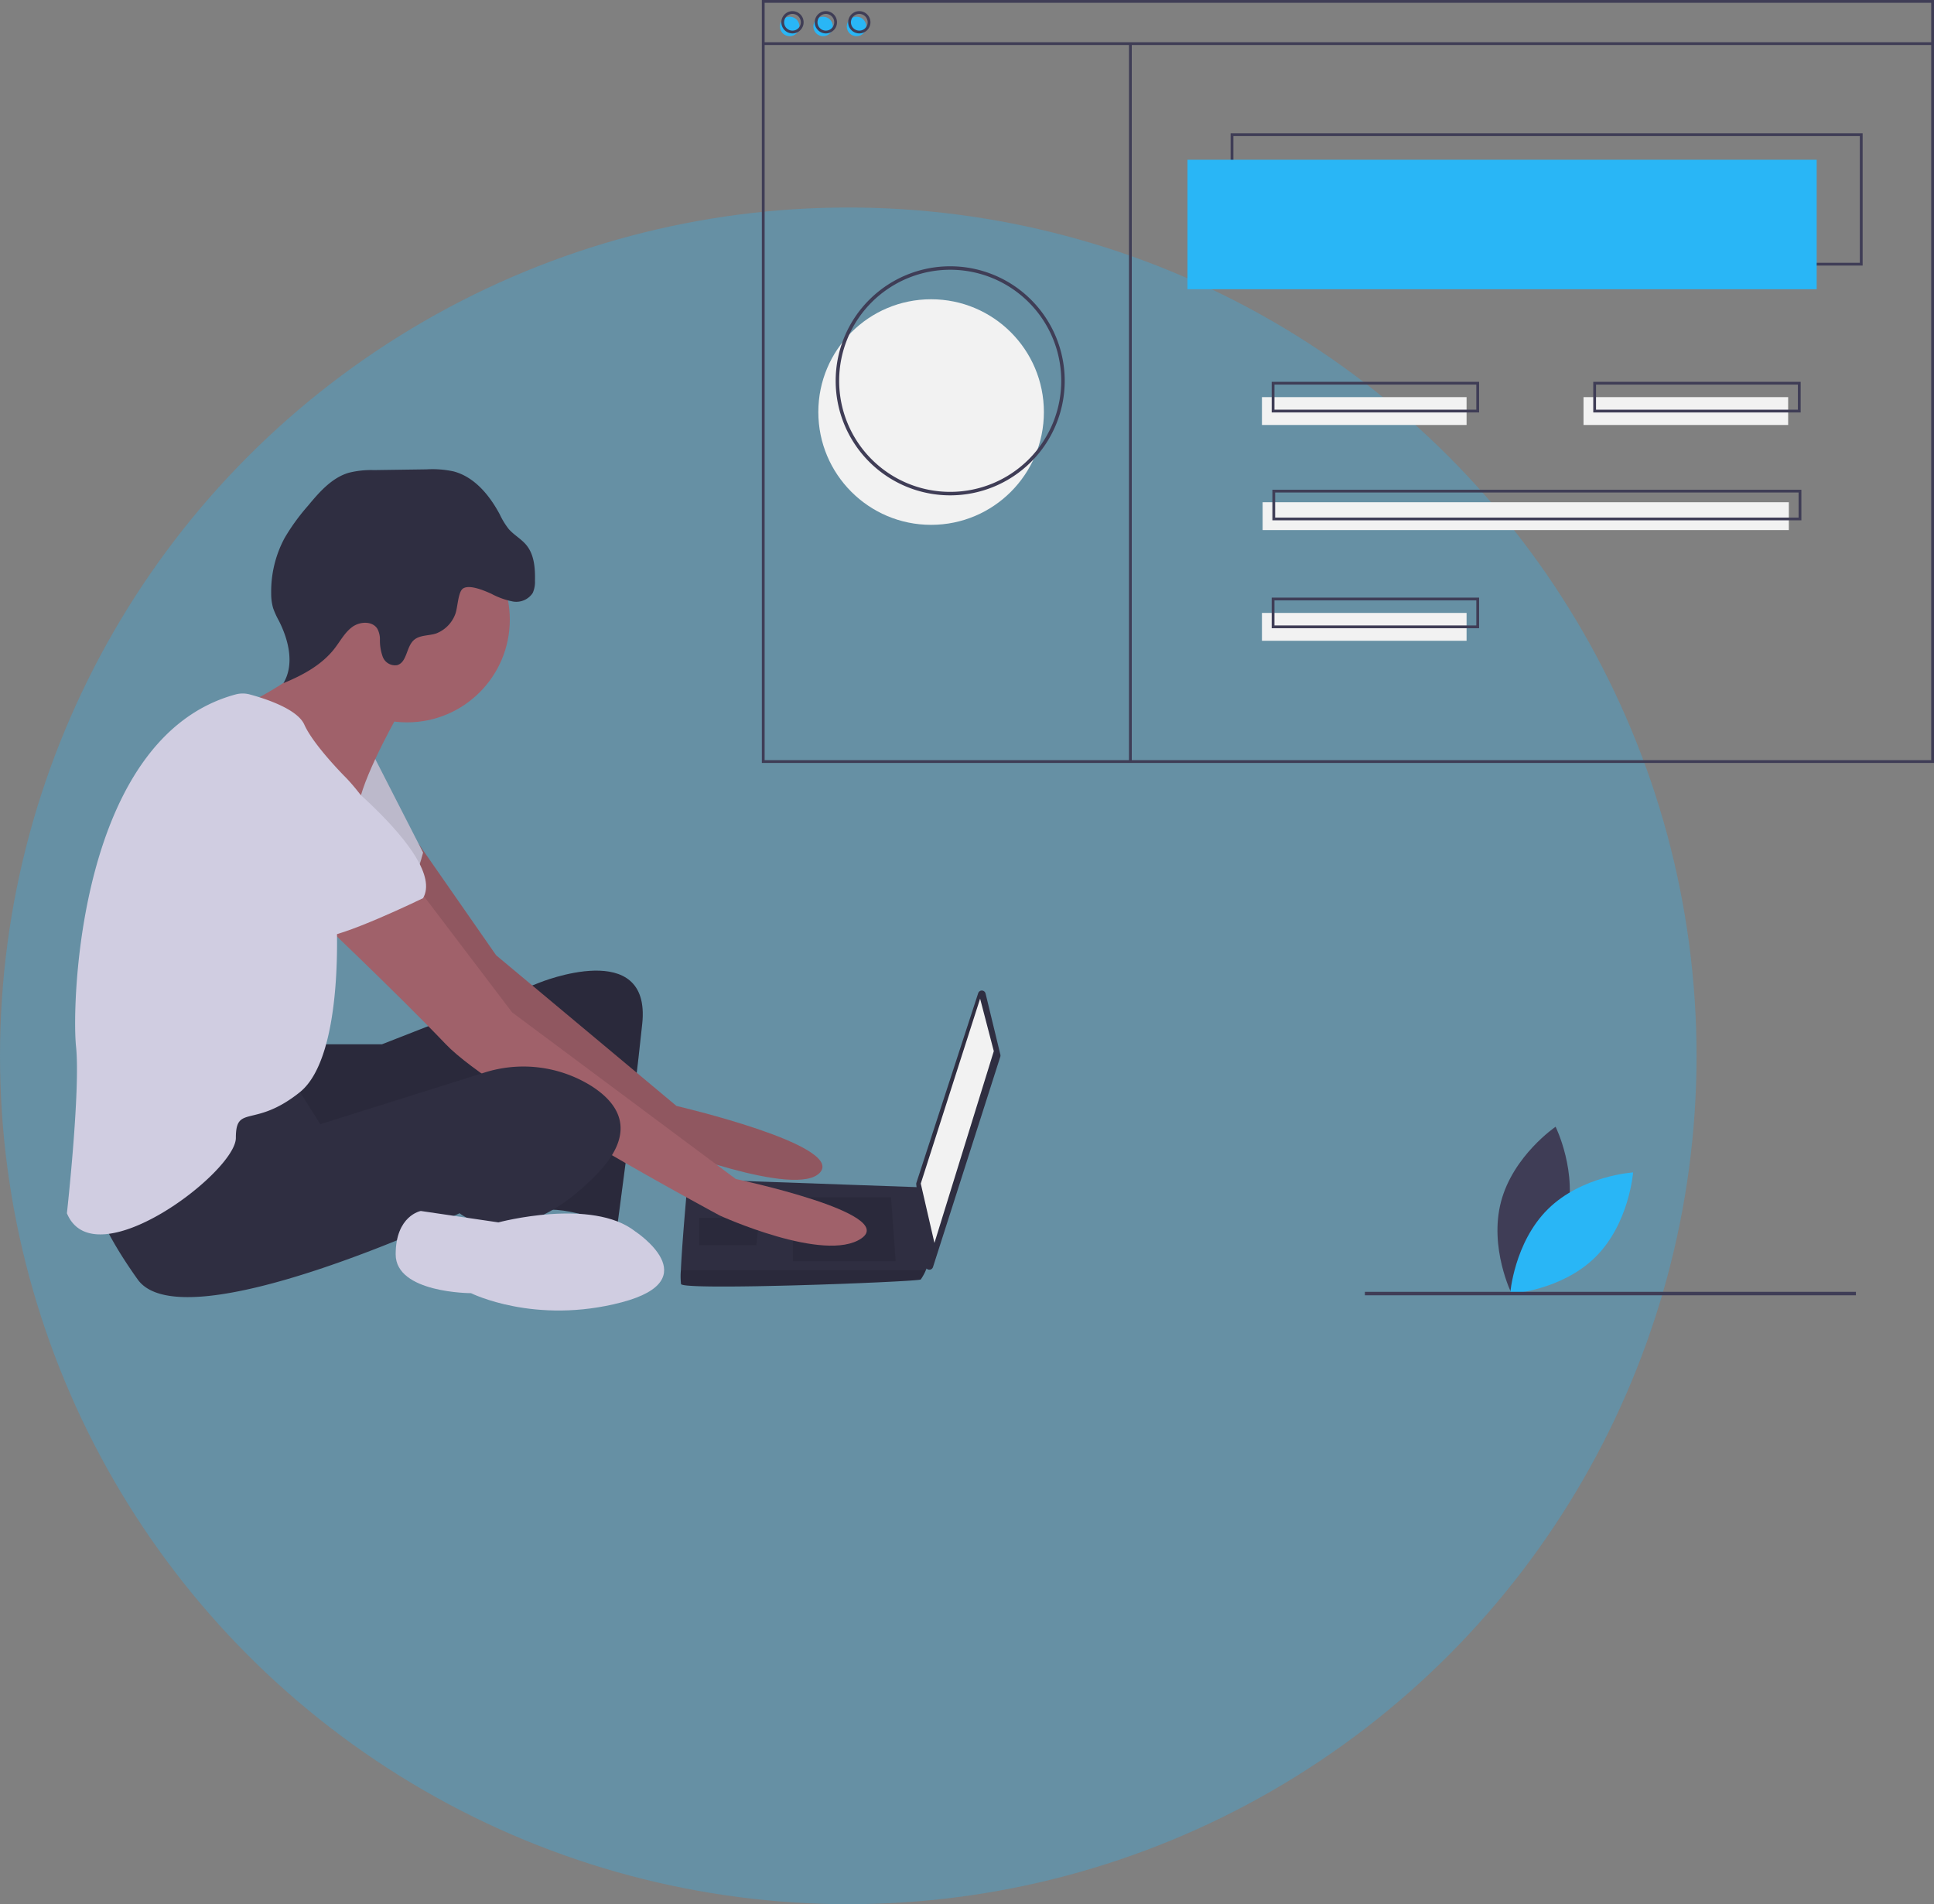 <svg xmlns="http://www.w3.org/2000/svg" width="404.687" height="398.416" viewBox="0 0 404.687 398.416">
  <rect x="0" y="0" width="404.687" height="398.416" fill="#808080" stroke="none"/>
  <g id="patient-information-image" transform="translate(-1285 -420.584)">
    <circle id="Ellipse_229" data-name="Ellipse 229" cx="177.5" cy="177.5" r="177.5" transform="translate(1285 464)" fill="#29b6f6" opacity="0.3"/>
    <g id="undraw_web_developer_p3e5" transform="translate(1299 420.584)">
      <path id="Path_702" data-name="Path 702" d="M900.847,740.988c-2.536,9.657-11.422,15.692-11.422,15.692s-4.775-9.622-2.239-19.279,11.422-15.692,11.422-15.692S903.383,731.331,900.847,740.988Z" transform="translate(-587.102 -485.959)" fill="#3f3d56"/>
      <path id="Path_703" data-name="Path 703" d="M901.666,755.707c-7.1,7.017-7.9,17.729-7.9,17.729s10.721-.665,17.823-7.682,7.9-17.729,7.9-17.729S908.768,748.689,901.666,755.707Z" transform="translate(-591.767 -502.72)" fill="#29b6f6"/>
      <path id="Path_704" data-name="Path 704" d="M185.751,647.159h13.376l32.962-12.9s23.408-9.554,21.5,8.6-5.255,42.517-5.255,42.517-10.51-4.777-16.242-3.344-1.911-29.141-1.911-29.141-46.816,22.453-51.116,19.586-5.255-22.93-5.255-22.93Z" transform="translate(-133.202 -428.66)" fill="#2f2e41"/>
      <path id="Path_705" data-name="Path 705" d="M185.751,647.159h13.376l32.962-12.9s23.408-9.554,21.5,8.6-5.255,42.517-5.255,42.517-10.51-4.777-16.242-3.344-1.911-29.141-1.911-29.141-46.816,22.453-51.116,19.586-5.255-22.93-5.255-22.93Z" transform="translate(-133.202 -428.66)" opacity="0.1"/>
      <path id="Path_706" data-name="Path 706" d="M243.7,558.82l16.188,23.258,37.739,31.529s34.873,8.121,30.1,13.854-33.918-5.733-33.918-5.733S250.333,590.2,248.9,587.811s-17.2-24.841-17.2-24.841Z" transform="translate(-170.077 -382.21)" fill="#a0616a"/>
      <path id="Path_707" data-name="Path 707" d="M243.7,558.82l16.188,23.258,37.739,31.529s34.873,8.121,30.1,13.854-33.918-5.733-33.918-5.733S250.333,590.2,248.9,587.811s-17.2-24.841-17.2-24.841Z" transform="translate(-170.077 -382.21)" opacity="0.1"/>
      <path id="Path_708" data-name="Path 708" d="M210.625,507.092l10.51,20.542s-2.389,10.032-6.21,10.987S194.861,526.2,194.861,526.2Z" transform="translate(-146.611 -349.263)" fill="#d0cde1"/>
      <path id="Path_709" data-name="Path 709" d="M210.625,507.092l10.51,20.542s-2.389,10.032-6.21,10.987S194.861,526.2,194.861,526.2Z" transform="translate(-146.611 -349.263)" opacity="0.1"/>
      <path id="Path_710" data-name="Path 710" d="M565.976,643.828l3.1,12.806a.8.8,0,0,1-.016.432l-14.083,44.008a.8.8,0,0,1-1.557-.153l-1.948-17.144a.8.8,0,0,1,.034-.338l12.926-39.67a.8.8,0,0,1,1.538.059Z" transform="translate(-373.748 -435.966)" fill="#2f2e41"/>
      <path id="Path_711" data-name="Path 711" d="M504.517,575.493l2.866,10.988-12.421,40.128L492.1,614.188Z" transform="translate(-313.431 -366.549)" fill="#f2f2f2"/>
      <path id="Path_712" data-name="Path 712" d="M415.775,773.8c.478,1.433,49.682-.478,50.16-.955a10.368,10.368,0,0,0,1.051-1.911c.449-.955.86-1.911.86-1.911l-1.911-15.468-48.727-1.729s-1.218,13.109-1.467,19.109A14.338,14.338,0,0,0,415.775,773.8Z" transform="translate(-287.269 -505.141)" fill="#2f2e41"/>
      <path id="Path_713" data-name="Path 713" d="M438.955,689.965l.955,13.376h-21.5V689.965Z" transform="translate(-266.5 -439.459)" opacity="0.1"/>
      <path id="Path_714" data-name="Path 714" d="M376.888,701.761l.128-.025-.606,5.758H364.467v-5.733Z" transform="translate(-232.14 -446.957)" opacity="0.1"/>
      <path id="Path_715" data-name="Path 715" d="M415.775,807.322c.478,1.433,49.682-.478,50.16-.955a10.371,10.371,0,0,0,1.051-1.911H415.741A14.338,14.338,0,0,0,415.775,807.322Z" transform="translate(-287.27 -538.663)" opacity="0.1"/>
      <circle id="Ellipse_224" data-name="Ellipse 224" cx="21.497" cy="21.497" r="21.497" transform="translate(49.682 108.146)" fill="#a0616a"/>
      <path id="Path_716" data-name="Path 716" d="M196.664,449.609s-7.166,12.421-8.6,19.109-21.5-13.376-21.5-13.376l-2.627-6.927s18.87-8.838,17.437-16S196.664,449.609,196.664,449.609Z" transform="translate(-126.917 -300.857)" fill="#a0616a"/>
      <path id="Path_717" data-name="Path 717" d="M224.37,584.722l19.586,25.8,46.816,34.873s33.918,7.166,26.274,12.421-29.618-4.777-29.618-4.777-47.294-25.319-57.326-35.829-28.663-28.185-28.663-28.185Z" transform="translate(-150.801 -398.708)" fill="#a0616a"/>
      <path id="Path_718" data-name="Path 718" d="M117.643,690.024l5.733,9.076,34.213-10.763a26.9,26.9,0,0,1,22.4,2.7c5.971,3.762,9.793,9.733,1.194,18.571-17.2,17.675-28.663,8.121-28.663,8.121s-57.8,27.23-67.358,13.854-10.032-20.064-10.032-20.064S111.91,688.591,117.643,690.024Z" transform="translate(-70.349 -463.882)" fill="#2f2e41"/>
      <path id="Path_719" data-name="Path 719" d="M301.6,774.544s15.287,10.032-2.866,14.809-31.529-1.911-31.529-1.911-15.765,0-15.765-8.121,5.255-9.077,5.255-9.077l16.242,2.389S292.521,767.379,301.6,774.544Z" transform="translate(-182.647 -516.873)" fill="#d0cde1"/>
      <path id="Path_720" data-name="Path 720" d="M225.763,368.878a16.03,16.03,0,0,0,4.5,1.614,4.112,4.112,0,0,0,4.155-1.78,5.588,5.588,0,0,0,.472-2.527c.058-2.623-.132-5.459-1.795-7.489-1.058-1.292-2.6-2.106-3.7-3.367a15.91,15.91,0,0,1-1.869-3.054c-2.13-4-5.283-7.844-9.666-9a20.959,20.959,0,0,0-5.642-.431L201.19,343a19.213,19.213,0,0,0-5.309.571c-3.552,1.074-6.139,4.061-8.508,6.918a43.262,43.262,0,0,0-4.879,6.734,23.628,23.628,0,0,0-2.8,11.577,10.832,10.832,0,0,0,.4,3.063,17,17,0,0,0,1.2,2.645c2.07,4.065,3.3,9.143.968,13.064,4.049-1.654,8.055-3.823,10.726-7.286,1.195-1.549,2.132-3.363,3.724-4.5s4.187-1.236,5.209.433a4.668,4.668,0,0,1,.527,2.187,10.022,10.022,0,0,0,.6,3.69,2.765,2.765,0,0,0,3,1.714c2.08-.586,1.881-3.778,3.483-5.228,1.217-1.1,3.094-.891,4.657-1.391a6.911,6.911,0,0,0,3.966-3.906c.592-1.327.583-4.8,1.7-5.52C221.268,366.865,224.461,368.3,225.763,368.878Z" transform="translate(-136.948 -244.642)" fill="#2f2e41"/>
      <path id="Path_721" data-name="Path 721" d="M97.285,472.226a5.67,5.67,0,0,1,2.951.008c3.067.823,9.941,3,11.415,6.319,1.911,4.3,8.6,10.987,8.6,10.987s9.077,9.077,7.166,15.287-9.077,13.376-9.077,13.376,1.911,29.618-7.643,37.262-13.376,2.389-13.376,9.554S67.7,594.637,61.968,580.783c0,0,2.866-25.8,1.911-34.873C62.937,536.964,64.316,481.151,97.285,472.226Z" transform="translate(-61.968 -326.934)" fill="#d0cde1"/>
      <path id="Path_722" data-name="Path 722" d="M162.317,503.575s29.141,21.5,23.886,30.574c0,0-17.675,8.6-21.5,8.121s-18.631-17.2-22.453-18.631S136.521,496.41,162.317,503.575Z" transform="translate(-111.68 -346.224)" fill="#d0cde1"/>
      <circle id="Ellipse_225" data-name="Ellipse 225" cx="23.6" cy="23.6" r="23.6" transform="translate(157.233 62.614)" fill="#f2f2f2"/>
      <path id="Path_723" data-name="Path 723" d="M864.9,176.88H732.649V149.207H864.9ZM733.232,176.3H864.314V149.79H733.232Z" transform="translate(-489.145 -121.316)" fill="#3f3d56"/>
      <path id="Path_733" data-name="Path 733" d="M0,0H131.665V27.09H0Z" transform="translate(234.474 33.426)" fill="#29b6f6"/>
      <circle id="Ellipse_226" data-name="Ellipse 226" cx="2.039" cy="2.039" r="2.039" transform="translate(149.203 3.495)" fill="#29b6f6"/>
      <circle id="Ellipse_227" data-name="Ellipse 227" cx="2.039" cy="2.039" r="2.039" transform="translate(156.194 3.495)" fill="#29b6f6"/>
      <circle id="Ellipse_228" data-name="Ellipse 228" cx="2.039" cy="2.039" r="2.039" transform="translate(163.185 3.495)" fill="#29b6f6"/>
      <path id="Path_724" data-name="Path 724" d="M707.757,232.016H462.487V72.386h245.27Zm-244.688-.583H707.174V72.969H463.07Z" transform="translate(-317.07 -72.386)" fill="#3f3d56"/>
      <rect id="Rectangle_283" data-name="Rectangle 283" width="244.688" height="0.583" transform="translate(145.708 8.836)" fill="#3f3d56"/>
      <path id="Path_725" data-name="Path 725" d="M476.05,83.465a2.33,2.33,0,1,1,2.33-2.33A2.33,2.33,0,0,1,476.05,83.465Zm0-4.078a1.748,1.748,0,1,0,1.748,1.748,1.748,1.748,0,0,0-1.748-1.748Z" transform="translate(-324.225 -76.474)" fill="#3f3d56"/>
      <path id="Path_726" data-name="Path 726" d="M495.3,83.465a2.33,2.33,0,1,1,2.33-2.33A2.33,2.33,0,0,1,495.3,83.465Zm0-4.078a1.748,1.748,0,1,0,1.748,1.748,1.748,1.748,0,0,0-1.748-1.748Z" transform="translate(-336.489 -76.474)" fill="#3f3d56"/>
      <path id="Path_727" data-name="Path 727" d="M514.561,83.465a2.33,2.33,0,1,1,2.33-2.33,2.33,2.33,0,0,1-2.33,2.33Zm0-4.078a1.748,1.748,0,1,0,1.748,1.748,1.748,1.748,0,0,0-1.748-1.748Z" transform="translate(-348.753 -76.474)" fill="#3f3d56"/>
      <rect id="Rectangle_284" data-name="Rectangle 284" width="0.583" height="150.437" transform="translate(222.239 9.128)" fill="#3f3d56"/>
      <rect id="Rectangle_285" data-name="Rectangle 285" width="42.821" height="5.826" transform="translate(250.058 83.092)" fill="#f2f2f2"/>
      <rect id="Rectangle_286" data-name="Rectangle 286" width="42.821" height="5.826" transform="translate(317.348 83.092)" fill="#f2f2f2"/>
      <path id="Path_728" data-name="Path 728" d="M799.72,298.828h-43.4V292.42h43.4Zm-42.82-.583h42.238V293H756.9Z" transform="translate(-504.22 -212.532)" fill="#3f3d56"/>
      <rect id="Rectangle_287" data-name="Rectangle 287" width="42.821" height="5.826" transform="translate(250.058 128.243)" fill="#f2f2f2"/>
      <path id="Path_729" data-name="Path 729" d="M799.72,423.186h-43.4v-6.408h43.4ZM756.9,422.6h42.238V417.36H756.9Z" transform="translate(-504.22 -291.74)" fill="#3f3d56"/>
      <rect id="Rectangle_288" data-name="Rectangle 288" width="110.109" height="5.826" transform="translate(250.204 105.084)" fill="#f2f2f2"/>
      <path id="Path_730" data-name="Path 730" d="M867.411,361.007H756.718V354.6H867.41ZM757.3,360.425H866.828v-5.243H757.3Z" transform="translate(-504.475 -252.136)" fill="#3f3d56"/>
      <path id="Path_731" data-name="Path 731" d="M985.052,298.828h-43.4V292.42h43.4Zm-42.821-.583h42.238V293H942.233Z" transform="translate(-622.264 -212.532)" fill="#3f3d56"/>
      <path id="Path_732" data-name="Path 732" d="M528.995,273.769a23.963,23.963,0,1,1,23.963-23.963A23.963,23.963,0,0,1,528.995,273.769Zm0-47.2a23.236,23.236,0,1,0,23.237,23.236,23.236,23.236,0,0,0-23.237-23.236Z" transform="translate(-344.169 -170.128)" fill="#3f3d56"/>
      <rect id="Rectangle_289" data-name="Rectangle 289" width="102.749" height="0.726" transform="translate(271.6 270.29)" fill="#3f3d56"/>
    </g>
  </g>
</svg>
